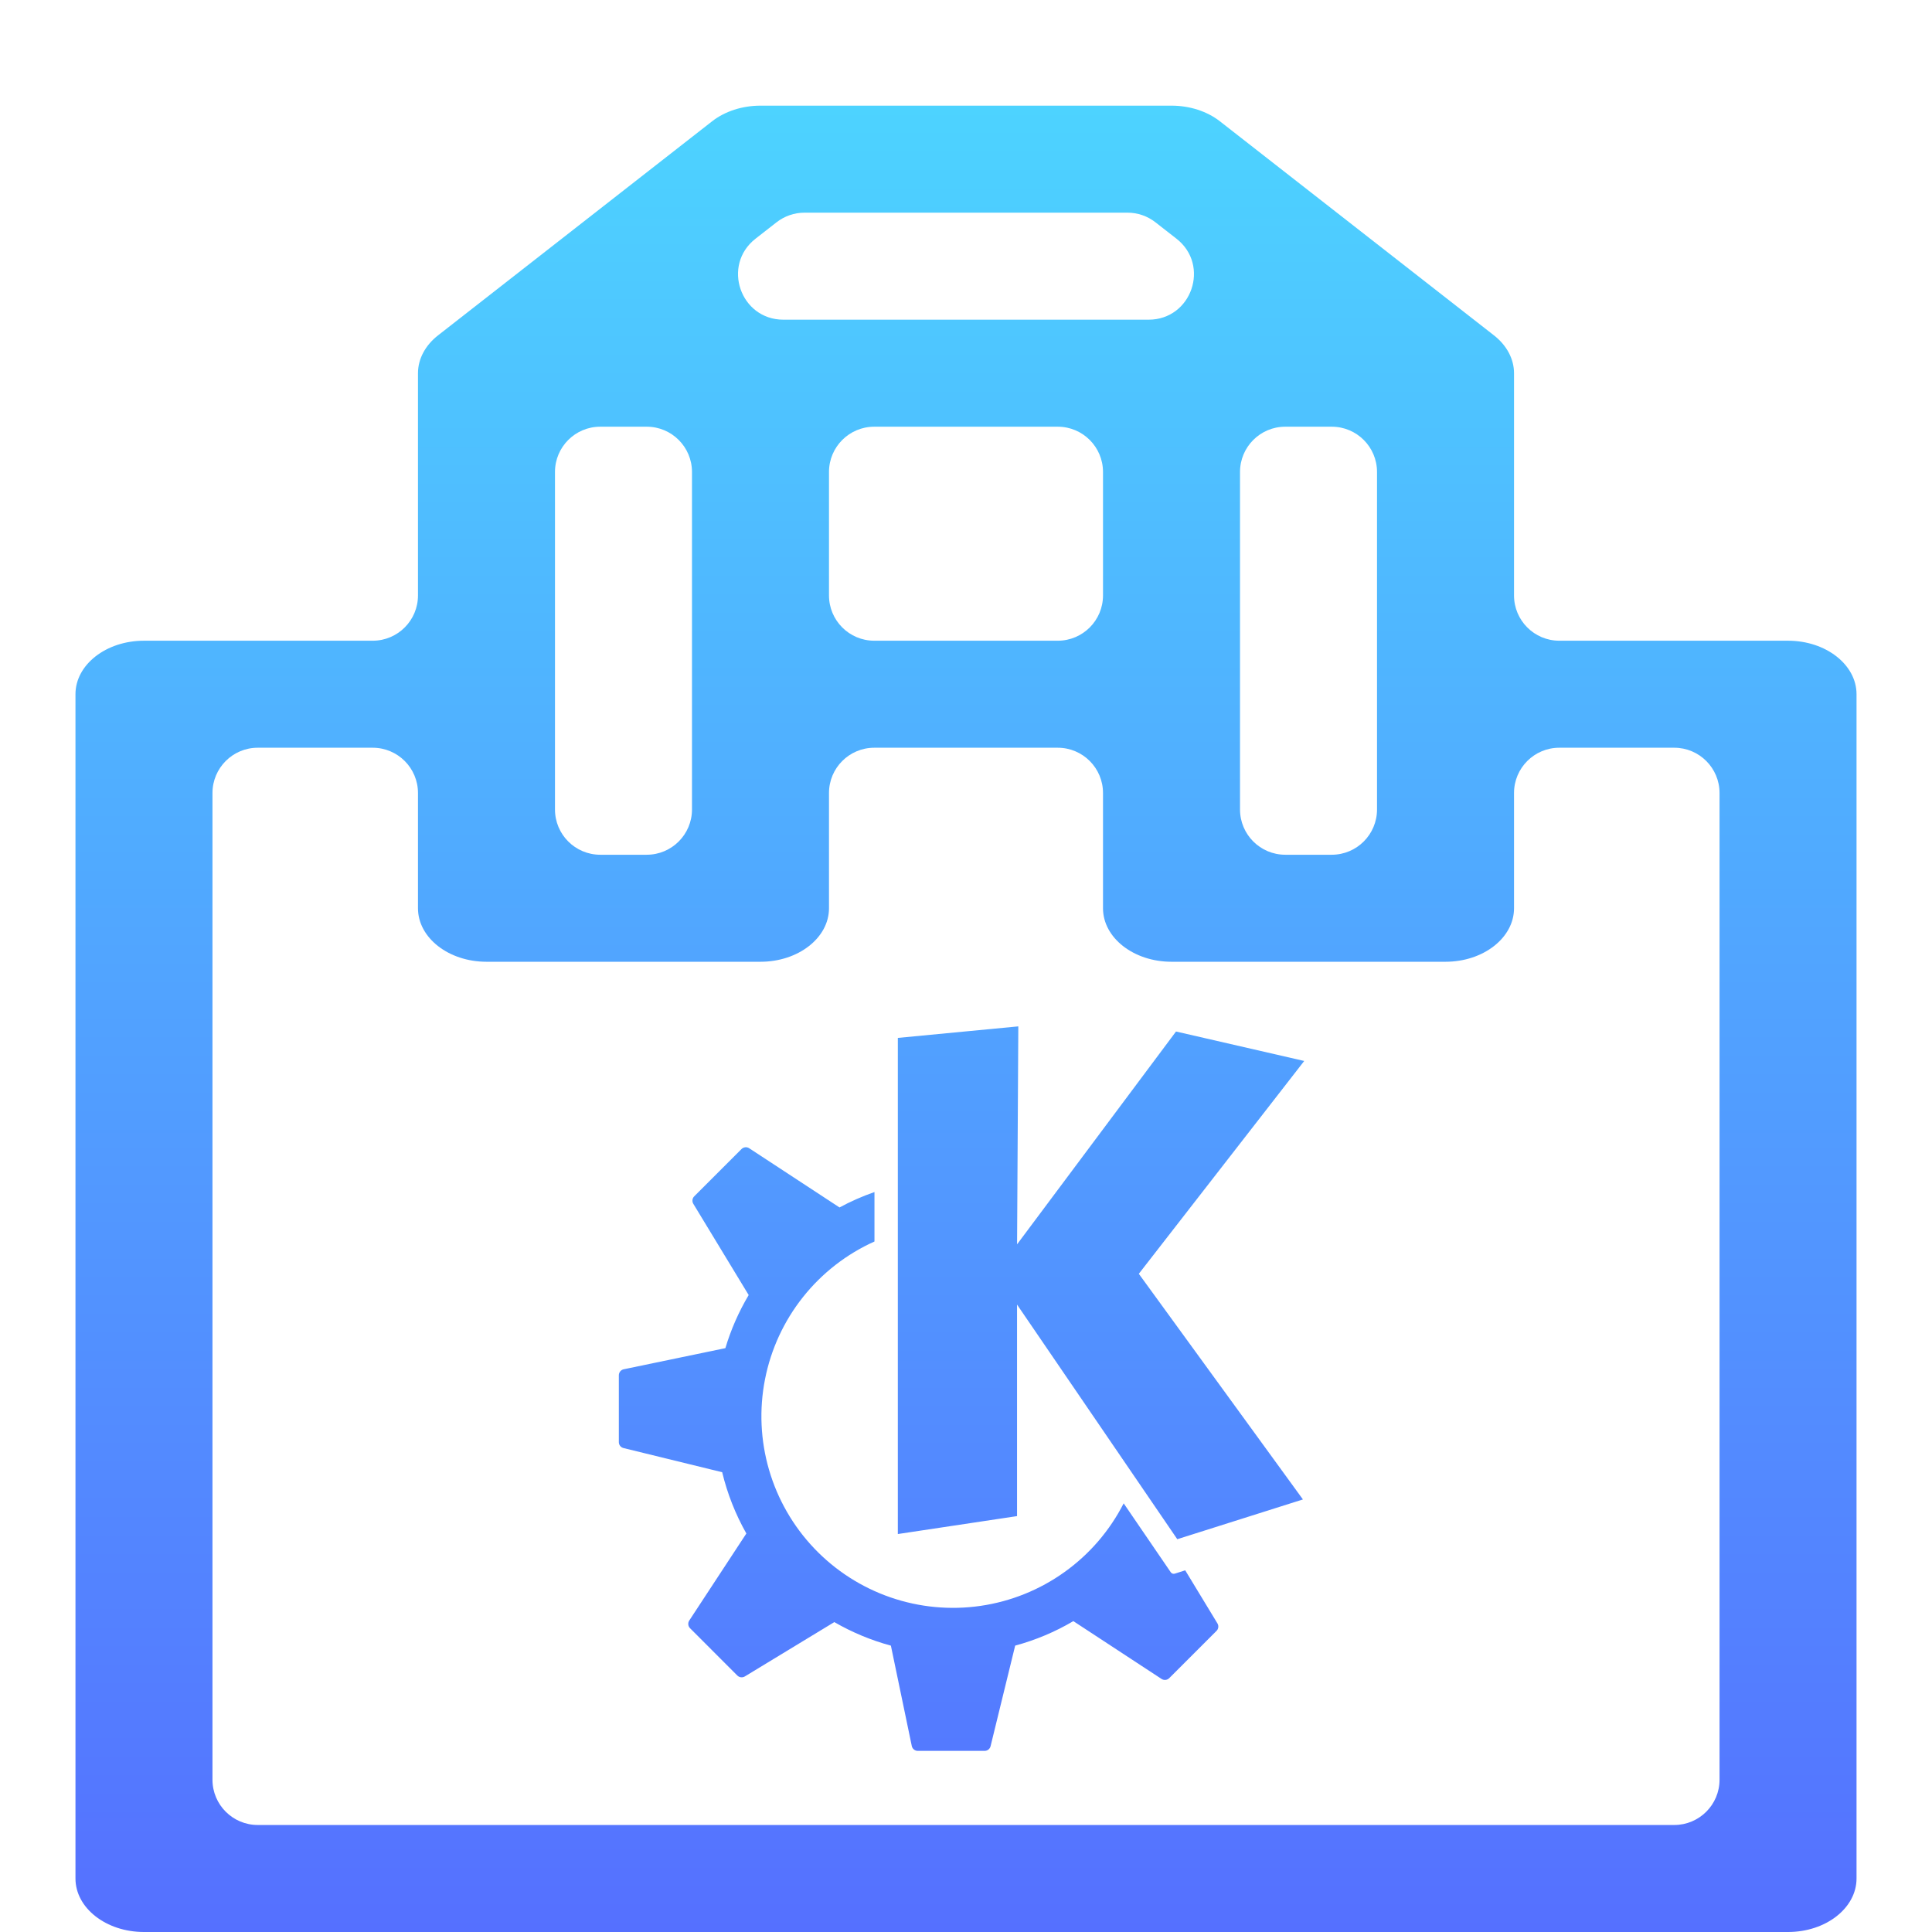 <svg width="128" height="128" viewBox="0 0 128 128" fill="none" xmlns="http://www.w3.org/2000/svg">
<path fill-rule="evenodd" clip-rule="evenodd" d="M103.308 42.449H118.462C120.967 42.449 123 44.036 123 45.994V124.455C123 126.413 120.967 128 118.462 128H9.538C7.032 128 5 126.413 5 124.455V45.994C5 44.036 7.032 42.449 9.538 42.449H24.692C26.349 42.449 27.692 41.106 27.692 39.449V24.725C27.692 23.767 28.192 22.866 29.022 22.218L47.176 8.038C48.027 7.373 49.181 7 50.385 7H77.615C78.819 7 79.974 7.373 80.824 8.038L98.978 22.218C99.844 22.894 100.308 23.805 100.308 24.725V39.449C100.308 41.106 101.651 42.449 103.308 42.449ZM53.297 14.09C52.628 14.09 51.978 14.314 51.45 14.726L50.055 15.815C47.806 17.572 49.048 21.18 51.902 21.18H76.098C78.951 21.18 80.193 17.572 77.945 15.815L76.549 14.726C76.022 14.314 75.372 14.09 74.703 14.09H53.297ZM91.231 31.27C91.231 29.613 89.888 28.27 88.231 28.27H85.154C83.497 28.27 82.154 29.613 82.154 31.27V53.629C82.154 55.286 83.497 56.629 85.154 56.629H88.231C89.888 56.629 91.231 55.286 91.231 53.629V31.27ZM73.077 31.27C73.077 29.613 71.734 28.27 70.077 28.27H57.923C56.266 28.27 54.923 29.613 54.923 31.27V39.449C54.923 41.106 56.266 42.449 57.923 42.449H70.077C71.734 42.449 73.077 41.106 73.077 39.449V31.27ZM39.769 28.27C38.112 28.27 36.769 29.613 36.769 31.27V53.629C36.769 55.286 38.112 56.629 39.769 56.629H42.846C44.503 56.629 45.846 55.286 45.846 53.629V31.27C45.846 29.613 44.503 28.27 42.846 28.27H39.769ZM110.924 120.91C112.58 120.91 113.924 119.567 113.924 117.91V52.539C113.924 50.882 112.58 49.539 110.924 49.539H103.308C101.651 49.539 100.308 50.882 100.308 52.539V60.174C100.308 62.132 98.276 63.719 95.769 63.719H77.615C75.109 63.719 73.077 62.132 73.077 60.174V52.539C73.077 50.882 71.734 49.539 70.077 49.539H57.923C56.266 49.539 54.923 50.882 54.923 52.539V60.174C54.923 62.132 52.891 63.719 50.385 63.719H32.231C29.724 63.719 27.692 62.132 27.692 60.174V52.539C27.692 50.882 26.349 49.539 24.692 49.539H17.077C15.42 49.539 14.077 50.882 14.077 52.539V117.91C14.077 119.567 15.42 120.91 17.077 120.91H110.924ZM59.484 68.764L67.466 68L67.384 82.44L77.914 68.34L86.408 70.292L75.45 84.392L86.322 99.342L77.998 101.976L67.382 86.432V100.446L59.484 101.634V68.764ZM49.126 76.128C49.192 76.061 49.279 76.02 49.372 76.01V76.008C49.465 75.999 49.558 76.022 49.636 76.074L55.616 79.994L55.618 79.998C56.356 79.596 57.134 79.256 57.936 78.976V82.252C56.085 83.084 54.461 84.347 53.199 85.936C51.936 87.525 51.074 89.393 50.683 91.385C50.292 93.376 50.384 95.432 50.951 97.38C51.518 99.328 52.544 101.112 53.943 102.582C55.342 104.052 57.073 105.165 58.991 105.828C60.909 106.491 62.958 106.685 64.966 106.393C66.974 106.101 68.883 105.331 70.532 104.149C72.182 102.968 73.524 101.408 74.446 99.6L77.564 104.164C77.593 104.207 77.635 104.239 77.683 104.256C77.732 104.273 77.785 104.273 77.834 104.258L78.524 104.038L80.658 107.554C80.705 107.631 80.725 107.722 80.714 107.812C80.703 107.902 80.662 107.986 80.598 108.05L77.464 111.182C77.328 111.318 77.116 111.34 76.956 111.234L71.112 107.404C69.906 108.115 68.61 108.661 67.258 109.026L65.628 115.69C65.607 115.778 65.556 115.857 65.485 115.914C65.413 115.97 65.325 116 65.234 116H60.804C60.612 116 60.448 115.866 60.408 115.678L59.024 109.028C57.696 108.668 56.44 108.14 55.276 107.468L49.348 111.068C49.27 111.115 49.179 111.134 49.089 111.124C48.998 111.113 48.914 111.072 48.85 111.008L45.718 107.874C45.652 107.808 45.611 107.722 45.601 107.63C45.591 107.537 45.614 107.444 45.664 107.366L49.448 101.598C48.727 100.326 48.188 98.96 47.846 97.538L41.31 95.938C41.128 95.894 41 95.732 41 95.546V91.116C41 91.022 41.032 90.932 41.091 90.859C41.15 90.787 41.232 90.737 41.324 90.718L48.058 89.318C48.426 88.087 48.945 86.905 49.602 85.8L45.934 79.756C45.887 79.678 45.868 79.588 45.879 79.498C45.889 79.408 45.93 79.324 45.994 79.26L49.126 76.128Z" fill="url(#paint0_linear)"/>
<defs>
<linearGradient id="paint0_linear" x1="64" y1="128" x2="64" y2="7" gradientUnits="userSpaceOnUse">
<stop stop-color="#5570FF"/>
<stop offset="1" stop-color="#4DD3FF"/>
</linearGradient>
</defs>
</svg>
